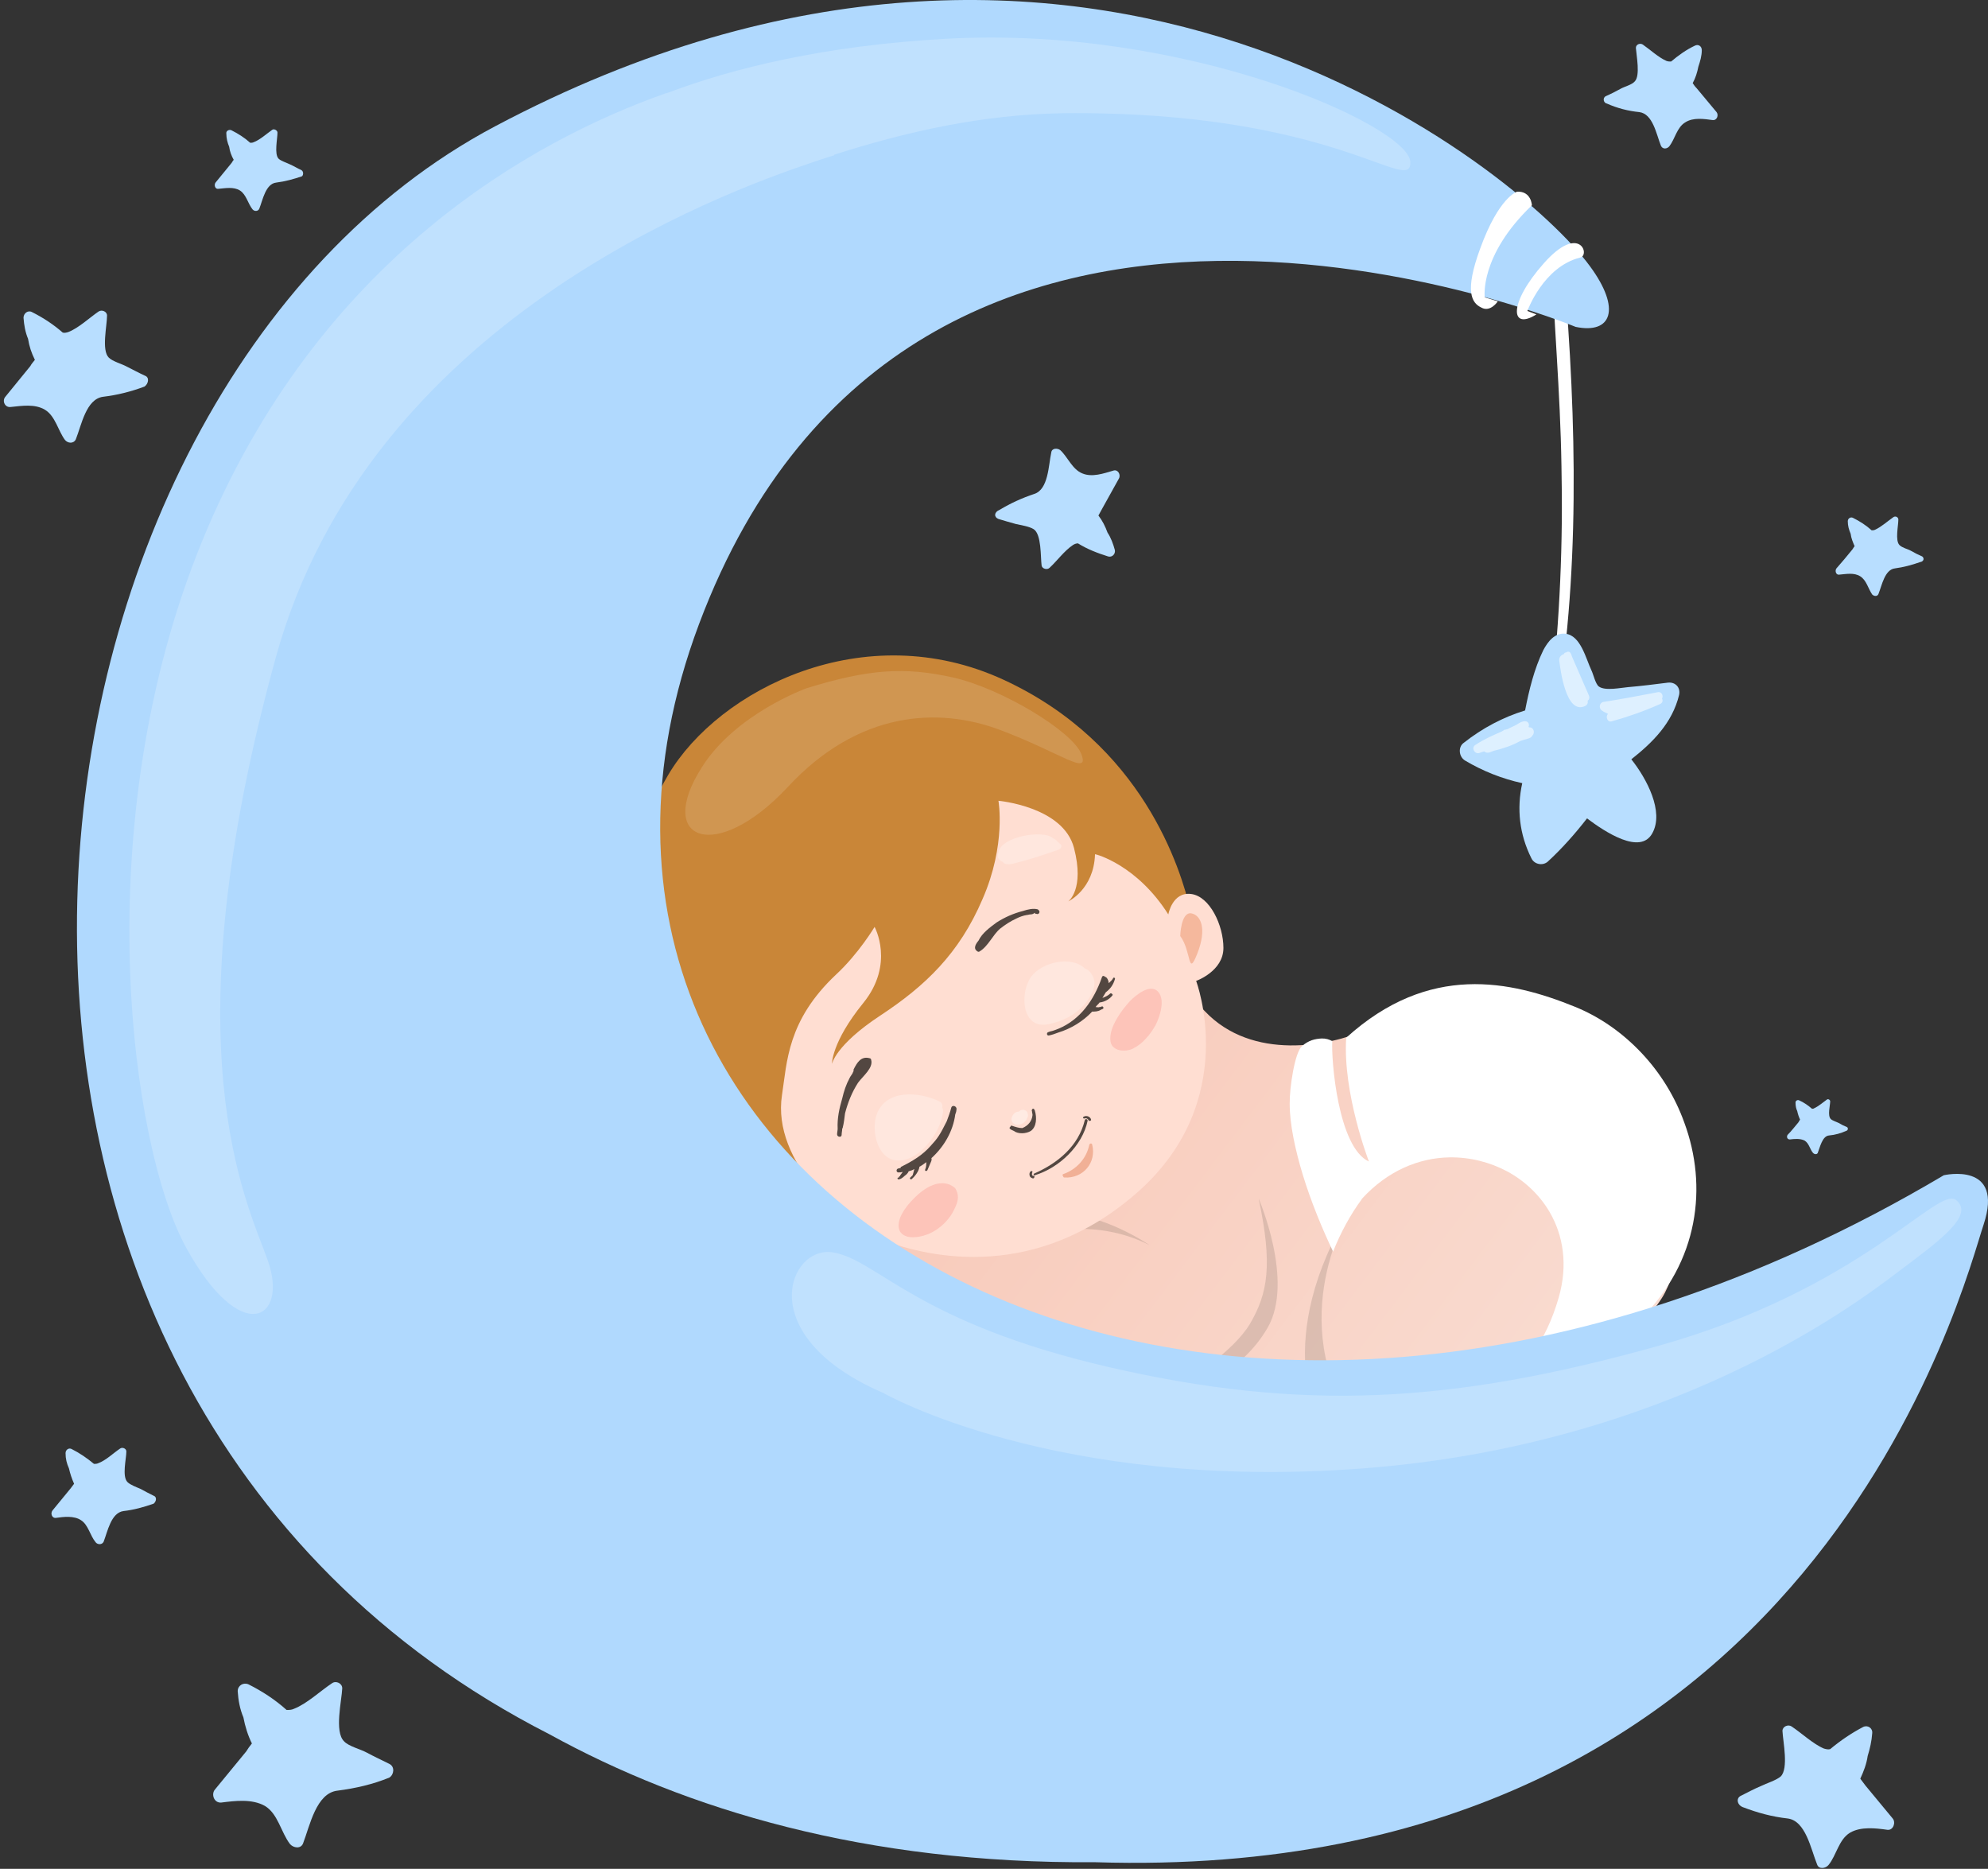 <svg width="283" height="266" viewBox="0 0 283 266" fill="none" xmlns="http://www.w3.org/2000/svg">
<rect x="0" y="0" width="283" height="266" fill="#333333" stroke="none"/>
<path d="M142.132 73.864C142.94 74.106 143.749 74.349 144.639 74.591C145.367 74.753 146.499 74.915 147.146 75.319C148.278 76.047 148.116 79.282 148.278 80.495C148.359 80.981 149.087 81.142 149.41 80.819C150.462 79.848 151.513 78.392 152.726 77.584C152.969 77.422 153.212 77.341 153.454 77.341C154.748 78.15 156.204 78.716 157.741 79.201C158.307 79.363 158.792 78.878 158.711 78.312C158.469 77.422 158.145 76.532 157.66 75.805C157.336 74.915 156.932 74.106 156.366 73.378C156.528 73.055 156.689 72.812 156.851 72.489C157.66 71.033 158.469 69.577 159.277 68.121C159.601 67.555 159.116 66.746 158.469 66.989C157.094 67.393 155.476 67.96 154.101 67.393C152.646 66.827 151.998 65.048 150.947 64.078C150.543 63.754 149.734 63.754 149.653 64.401C149.249 66.261 149.249 69.658 147.227 70.305C145.528 70.871 143.911 71.599 142.293 72.57C141.485 72.893 141.485 73.621 142.132 73.864Z" fill="#B8DEFF"/>
<path d="M273.636 79.201C273.07 78.959 272.585 78.716 272.019 78.392C271.614 78.15 270.806 77.988 270.401 77.584C269.754 76.937 270.239 74.834 270.239 73.944C270.239 73.621 269.835 73.378 269.512 73.621C268.703 74.187 267.813 74.996 266.923 75.4C266.762 75.481 266.6 75.481 266.438 75.481C265.629 74.753 264.74 74.187 263.769 73.702C263.446 73.54 263.041 73.782 263.041 74.187C263.041 74.834 263.203 75.4 263.446 75.966C263.527 76.613 263.769 77.179 264.012 77.746C263.85 77.907 263.769 78.15 263.608 78.312C262.88 79.201 262.152 80.091 261.424 80.9C261.181 81.223 261.343 81.87 261.828 81.789C262.799 81.708 263.931 81.466 264.821 82.032C265.71 82.598 265.953 83.811 266.519 84.62C266.762 84.863 267.247 84.943 267.409 84.539C267.894 83.326 268.298 81.061 269.754 80.9C270.967 80.738 272.18 80.414 273.313 80.01C273.879 79.929 273.96 79.444 273.636 79.201Z" fill="#B8DEFF"/>
<path d="M21.869 212.89C21.222 212.566 20.575 212.243 20.009 211.919C19.442 211.676 18.553 211.353 18.148 210.949C17.34 210.14 17.987 207.633 17.987 206.581C17.987 206.177 17.421 205.934 17.097 206.177C16.127 206.824 15.075 207.875 13.943 208.28C13.781 208.36 13.539 208.36 13.377 208.36C12.406 207.552 11.355 206.824 10.223 206.258C9.818 206.015 9.333 206.339 9.333 206.824C9.333 207.633 9.495 208.28 9.818 209.007C9.98 209.735 10.223 210.463 10.546 211.191C10.384 211.434 10.223 211.596 10.061 211.838C9.171 212.89 8.362 213.941 7.473 214.992C7.149 215.397 7.392 216.125 7.958 216.044C9.09 215.882 10.546 215.72 11.517 216.367C12.568 217.014 12.811 218.551 13.619 219.521C13.862 219.845 14.509 219.926 14.752 219.441C15.318 217.985 15.803 215.316 17.582 215.073C19.038 214.911 20.494 214.507 21.869 214.022C22.273 213.698 22.354 213.051 21.869 212.89Z" fill="#B8DEFF"/>
<path d="M20.656 53.483C19.766 53.078 18.876 52.593 18.068 52.189C17.34 51.784 16.046 51.461 15.48 50.895C14.428 49.843 15.237 46.366 15.237 44.91C15.237 44.344 14.509 44.02 14.024 44.344C12.73 45.233 11.193 46.689 9.737 47.255C9.495 47.336 9.171 47.417 8.929 47.336C7.635 46.204 6.179 45.233 4.561 44.425C3.995 44.101 3.348 44.586 3.348 45.233C3.429 46.285 3.591 47.255 3.995 48.226C4.157 49.277 4.48 50.248 4.966 51.218C4.723 51.542 4.48 51.784 4.319 52.108C3.106 53.563 1.973 55.019 0.76 56.475C0.275 57.041 0.679 58.012 1.488 57.931C3.106 57.769 4.966 57.446 6.421 58.335C7.877 59.225 8.282 61.328 9.252 62.622C9.656 63.107 10.465 63.188 10.789 62.541C11.598 60.519 12.245 56.799 14.671 56.475C16.693 56.233 18.634 55.747 20.575 55.019C21.141 54.615 21.303 53.725 20.656 53.483Z" fill="#B8DEFF"/>
<path d="M228.588 13.692C229.316 13.368 229.963 13.045 230.691 12.64C231.257 12.317 232.308 12.074 232.713 11.589C233.522 10.78 232.956 7.949 232.875 6.817C232.875 6.332 233.441 6.089 233.845 6.332C234.897 7.06 236.11 8.192 237.242 8.677C237.485 8.758 237.646 8.758 237.889 8.758C238.94 7.869 240.073 7.06 241.286 6.494C241.771 6.251 242.256 6.575 242.256 7.141C242.256 7.949 242.014 8.758 241.771 9.486C241.609 10.295 241.367 11.104 240.962 11.832C241.124 12.074 241.286 12.317 241.528 12.559C242.499 13.692 243.389 14.824 244.359 15.956C244.683 16.36 244.44 17.169 243.793 17.088C242.58 16.927 241.043 16.684 239.911 17.412C238.698 18.14 238.455 19.757 237.646 20.809C237.323 21.213 236.676 21.294 236.433 20.728C235.786 19.11 235.301 16.199 233.36 15.956C231.742 15.794 230.206 15.39 228.75 14.743C228.265 14.662 228.103 13.934 228.588 13.692Z" fill="#B8DEFF"/>
<path d="M247.837 255.592C248.807 255.107 249.697 254.622 250.667 254.217C251.476 253.813 252.851 253.409 253.498 252.842C254.63 251.71 253.822 247.909 253.741 246.372C253.741 245.725 254.549 245.402 255.035 245.725C256.49 246.696 258.108 248.232 259.645 248.879C259.968 248.96 260.211 249.041 260.534 248.96C261.99 247.747 263.527 246.696 265.225 245.806C265.872 245.483 266.6 245.968 266.519 246.696C266.438 247.828 266.196 248.879 265.872 249.931C265.71 251.063 265.306 252.115 264.821 253.166C265.063 253.489 265.306 253.813 265.549 254.136C266.843 255.673 268.137 257.291 269.431 258.827C269.916 259.393 269.511 260.526 268.703 260.445C267.004 260.202 264.902 259.959 263.365 260.849C261.747 261.82 261.424 264.084 260.292 265.459C259.887 265.944 258.917 266.106 258.674 265.378C257.784 263.195 257.057 259.151 254.469 258.827C252.285 258.585 250.182 258.018 248.079 257.21C247.271 256.886 247.109 255.916 247.837 255.592Z" fill="#B8DEFF"/>
<path d="M262.88 160.401C262.475 160.239 262.152 160.077 261.747 159.835C261.424 159.673 260.858 159.511 260.615 159.269C260.13 158.783 260.534 157.328 260.534 156.762C260.534 156.519 260.211 156.357 260.049 156.519C259.483 156.923 258.836 157.489 258.27 157.732C258.189 157.813 258.027 157.813 257.946 157.813C257.38 157.328 256.814 156.923 256.086 156.6C255.843 156.519 255.601 156.681 255.601 156.923C255.601 157.409 255.682 157.813 255.843 158.136C255.924 158.541 256.086 159.026 256.248 159.35C256.167 159.511 256.086 159.592 256.005 159.754C255.52 160.32 255.035 160.967 254.469 161.533C254.307 161.776 254.388 162.18 254.792 162.18C255.439 162.099 256.248 162.018 256.895 162.342C257.542 162.746 257.623 163.555 258.108 164.121C258.27 164.283 258.593 164.364 258.755 164.121C259.078 163.312 259.402 161.695 260.373 161.614C261.262 161.533 262.071 161.291 262.799 160.967C263.122 160.886 263.122 160.482 262.88 160.401Z" fill="#B8DEFF"/>
<path d="M42.897 24.206C42.33 23.963 41.845 23.639 41.279 23.397C40.794 23.154 39.985 22.912 39.661 22.588C39.014 21.941 39.5 19.757 39.5 18.868C39.5 18.544 39.014 18.302 38.772 18.463C37.963 19.029 36.993 19.919 36.103 20.243C35.941 20.323 35.779 20.323 35.618 20.323C34.809 19.596 33.919 19.029 32.949 18.544C32.625 18.382 32.14 18.625 32.221 19.029C32.221 19.676 32.383 20.323 32.625 20.89C32.706 21.537 32.949 22.184 33.272 22.75C33.111 22.912 33.03 23.154 32.868 23.316C32.14 24.206 31.412 25.095 30.684 25.985C30.442 26.308 30.603 26.955 31.089 26.874C32.059 26.794 33.272 26.551 34.162 27.117C35.052 27.683 35.294 28.977 35.941 29.786C36.184 30.11 36.75 30.11 36.912 29.705C37.397 28.492 37.801 26.146 39.338 25.985C40.632 25.823 41.764 25.5 42.977 25.095C43.139 25.014 43.301 24.448 42.897 24.206Z" fill="#B8DEFF"/>
<path d="M55.432 251.063C54.3 250.497 53.249 250.012 52.197 249.446C51.308 248.96 49.609 248.556 48.962 247.828C47.587 246.453 48.639 242.086 48.72 240.307C48.72 239.579 47.83 239.174 47.264 239.579C45.566 240.711 43.705 242.49 41.845 243.218C41.522 243.38 41.198 243.38 40.794 243.38C39.176 241.924 37.316 240.711 35.375 239.74C34.647 239.417 33.838 239.902 33.838 240.711C33.919 242.005 34.162 243.299 34.647 244.431C34.89 245.725 35.294 247.019 35.86 248.152C35.537 248.556 35.294 248.879 35.052 249.284C33.596 251.063 32.059 252.923 30.603 254.703C30.037 255.35 30.442 256.644 31.493 256.563C33.434 256.32 35.86 255.997 37.721 257.048C39.581 258.18 39.985 260.768 41.279 262.467C41.764 263.033 42.816 263.195 43.139 262.386C44.11 259.879 44.999 255.188 48.073 254.864C50.58 254.541 53.087 253.975 55.432 253.004C56.079 252.6 56.241 251.467 55.432 251.063Z" fill="#B8DEFF"/>
<path d="M158.388 135.087C158.388 135.087 164.777 136.704 171.49 143.902C178.283 151.1 189.363 148.836 194.297 146.652C199.23 144.468 219.934 139.777 232.147 152.475C244.359 165.173 238.94 180.216 236.999 184.017C235.058 187.818 221.875 203.831 193.65 202.295C165.424 200.758 138.573 199.949 124.743 190.406C110.833 180.943 147.227 134.601 158.388 135.087Z" fill="url(#paint0_linear_6_36)"/>
<path opacity="0.12" d="M179.173 170.591C179.173 170.591 184.268 182.318 180.467 188.95C176.666 195.582 169.549 197.847 169.549 197.847L168.821 196.553C168.821 196.553 175.533 192.509 177.96 188.384C180.467 184.098 181.195 180.054 179.173 170.591Z" fill="#040907"/>
<path opacity="0.12" d="M148.844 175.444C148.844 175.444 156.204 173.422 163.645 177.223C163.645 177.223 157.013 172.613 150.381 172.613C143.749 172.613 148.844 175.444 148.844 175.444Z" fill="#040907"/>
<path opacity="0.12" d="M192.527 171.719C192.527 171.719 183.001 186.409 191.989 201.642C200.976 216.875 188.088 203.079 188.088 203.079C188.088 203.079 180.594 191.003 192.527 171.719Z" fill="#040907"/>
<path d="M121.67 170.106C121.67 170.106 105.98 165.173 96.356 152.313C86.731 139.454 87.945 122.389 95.143 110.258C102.341 98.126 123.045 87.612 142.859 96.751C162.674 105.89 168.093 123.683 169.468 129.587C170.924 135.491 136.389 155.953 136.389 155.953L121.67 170.106Z" fill="#C98638"/>
<path d="M166.314 130.153C166.314 130.153 166.88 126.918 169.549 127.242C172.217 127.565 174.159 131.69 174.159 134.925C174.159 138.241 170.276 139.616 170.276 139.616C170.276 139.616 176.666 156.519 162.108 169.54C147.55 182.48 132.346 179.002 125.875 176.576C120.133 174.392 109.862 165.415 111.318 155.872C112.046 151.181 112.046 145.277 119.001 138.726C122.236 135.734 124.501 131.932 124.501 131.932C124.501 131.932 127.412 137.189 122.883 142.77C118.354 148.35 118.435 151.424 118.435 151.424C118.435 151.424 118.92 148.755 125.309 144.549C131.699 140.344 136.551 135.734 139.867 127.97C143.264 120.205 142.132 113.978 142.132 113.978C142.132 113.978 151.351 114.787 152.888 120.691C154.425 126.595 152.079 128.293 152.079 128.293C152.079 128.293 155.719 126.595 155.881 121.58C156.042 121.58 161.865 123.117 166.314 130.153Z" fill="#FFDED2"/>
<path d="M135.985 158.622C136.066 158.379 136.147 158.217 136.147 157.975C136.309 157.489 135.581 157.166 135.419 157.651C135.257 158.298 135.014 158.945 134.772 159.592C133.801 161.533 133.478 162.018 132.507 163.07C131.294 164.445 129.919 165.254 128.302 166.062C128.221 166.062 128.221 166.143 128.221 166.224C128.14 166.224 128.059 166.305 127.897 166.305C127.493 166.386 127.574 166.952 127.978 166.871C128.14 166.871 128.302 166.871 128.464 166.79C128.464 166.79 128.464 166.79 128.464 166.871C128.383 166.952 128.302 167.114 128.221 167.195C128.221 167.195 128.14 167.275 128.14 167.356L128.059 167.437C127.978 167.437 127.978 167.518 127.978 167.599H127.897C127.736 167.599 127.736 167.761 127.817 167.842C128.14 167.922 128.544 167.599 128.787 167.356C129.03 167.195 129.272 166.952 129.353 166.709C129.677 166.628 129.919 166.548 130.162 166.386C130.081 166.709 130 167.033 129.919 167.275C129.838 167.356 129.677 167.518 129.596 167.599C129.434 167.68 129.596 167.922 129.758 167.842C130.243 167.437 130.809 166.709 130.89 166.062C131.213 165.901 131.537 165.658 131.86 165.415C131.86 165.739 131.86 166.143 131.699 166.467C131.618 166.628 131.86 166.79 132.022 166.548C132.184 166.143 132.346 165.82 132.507 165.415C132.588 165.253 132.669 165.011 132.588 164.849C134.367 163.232 135.662 161.048 135.985 158.622Z" fill="#534741"/>
<path opacity="0.26" d="M134.125 157.651C134.206 157.328 134.125 156.923 133.72 156.761C130.89 155.387 126.199 154.982 124.824 158.541C123.934 160.886 124.905 165.415 128.14 165.173C131.052 165.011 133.801 161.21 134.206 158.541C134.287 158.217 134.287 157.894 134.125 157.651Z" fill="white"/>
<path d="M158.064 141.395C157.741 141.719 157.336 141.88 156.932 142.042C157.094 141.799 157.255 141.476 157.417 141.233C158.064 140.748 158.469 140.182 158.711 139.373C158.792 139.211 158.549 139.05 158.469 139.211C158.307 139.535 158.064 139.697 157.822 139.939C157.822 139.697 157.741 139.454 157.579 139.211C157.498 139.13 157.417 139.05 157.336 139.05C157.175 138.888 156.932 138.807 156.851 139.13C155.719 142.366 153.778 145.115 150.704 146.409C150.3 146.571 149.896 146.733 149.491 146.814C149.41 146.814 149.33 146.895 149.249 146.895C148.925 146.975 149.006 147.461 149.33 147.38C149.734 147.299 150.219 147.137 150.624 146.975C152.484 146.409 154.182 145.358 155.476 143.983C155.881 143.983 156.285 143.983 156.689 143.74C156.77 143.66 156.932 143.66 157.013 143.579C157.175 143.498 157.013 143.174 156.851 143.255C156.77 143.255 156.689 143.336 156.608 143.336H156.528C156.366 143.417 156.123 143.336 155.961 143.336C156.123 143.093 156.366 142.932 156.528 142.689C157.255 142.608 157.983 142.204 158.388 141.638V141.557C158.388 141.557 158.226 141.314 158.064 141.395Z" fill="#534741"/>
<path opacity="0.26" d="M155.395 138.645C155.153 138.241 154.829 137.998 154.425 137.836C152.484 135.976 148.359 136.947 146.822 138.969C145.124 141.233 145.367 146.652 149.33 145.762C151.271 145.358 152.888 144.549 154.263 143.093C155.234 141.961 156.447 140.182 155.395 138.645Z" fill="white"/>
<path opacity="0.14" d="M114.795 97.965C114.795 97.965 104.686 101.604 99.914 109.206C93.201 119.72 101.936 122.955 112.127 112.037C122.236 101.119 133.64 100.633 142.293 103.869C150.947 107.104 155.153 110.581 153.939 107.346C152.726 104.111 142.536 97.965 135.661 96.428C128.787 94.891 123.692 95.215 114.795 97.965Z" fill="#FFF4EC"/>
<path d="M124.015 150.858C124.015 150.777 123.934 150.615 123.773 150.615C122.56 150.291 121.993 151.262 121.508 152.232C121.508 152.313 121.508 152.394 121.508 152.475C121.427 152.556 121.427 152.637 121.346 152.799C121.266 152.879 121.266 152.96 121.185 153.041C121.104 153.122 121.104 153.203 121.023 153.284C121.023 153.365 120.942 153.365 120.942 153.446C120.457 154.335 120.133 155.306 119.891 156.357C119.486 157.732 119.163 159.188 119.244 160.644C119.244 160.886 119.163 161.21 119.163 161.452C119.163 161.857 119.81 161.938 119.81 161.533C119.81 161.21 119.891 160.967 119.891 160.644C119.891 160.644 119.972 160.563 119.972 160.482C120.133 159.835 120.214 159.107 120.295 158.46C120.699 156.923 121.266 155.467 122.155 154.093C122.883 153.122 124.339 151.99 124.015 150.858Z" fill="#534741"/>
<path d="M147.712 129.425C147.065 129.264 146.337 129.425 145.609 129.668C144.315 129.991 143.021 130.558 141.889 131.285C140.999 131.933 139.786 132.822 139.301 133.874C138.897 134.359 138.492 135.006 139.139 135.41C139.22 135.491 139.382 135.491 139.463 135.41C140.676 134.682 141.323 133.065 142.374 132.175C143.102 131.609 143.83 131.124 144.72 130.719C145.205 130.477 145.69 130.315 146.175 130.234C146.337 130.234 146.499 130.153 146.661 130.153C146.903 130.153 147.146 130.072 147.308 129.911C147.308 129.991 147.389 130.072 147.469 130.072C147.469 130.072 147.469 130.072 147.55 130.072C147.712 130.153 147.874 130.072 147.955 129.911V129.83C148.036 129.749 147.874 129.506 147.712 129.425Z" fill="#534741"/>
<path d="M147.308 158.056C147.308 157.975 147.308 157.975 147.227 157.975C147.227 157.975 147.227 157.975 147.227 157.894C147.146 157.732 146.903 157.813 146.903 157.975C146.903 157.975 146.822 158.056 146.903 158.136C146.903 158.298 146.984 158.541 146.984 158.703C146.903 159.592 146.337 160.239 145.528 160.563C145.043 160.563 144.558 160.401 144.073 160.239C143.911 160.158 143.83 160.32 143.83 160.401C143.749 160.401 143.668 160.563 143.749 160.644C143.911 160.805 144.153 160.886 144.315 160.967C144.962 161.452 146.095 161.371 146.742 160.967C147.55 160.401 147.631 159.107 147.308 158.056Z" fill="#534741"/>
<path d="M154.425 159.43C153.535 163.151 150.543 165.577 147.227 167.033C147.065 167.114 147.146 167.356 147.308 167.275C150.785 166.224 154.101 163.07 154.829 159.511C154.829 159.269 154.506 159.188 154.425 159.43Z" fill="#534741"/>
<path d="M155.314 159.35C155.234 158.945 154.667 158.703 154.263 158.945C154.101 159.026 154.182 159.269 154.425 159.188C154.667 159.107 154.91 159.269 154.991 159.511C155.072 159.592 155.395 159.511 155.314 159.35Z" fill="#534741"/>
<path d="M147.146 167.356C146.984 167.356 146.984 167.356 146.903 167.195C146.903 167.033 146.903 166.952 146.984 166.79C146.984 166.709 146.822 166.628 146.742 166.709C146.499 166.871 146.499 167.275 146.661 167.518C146.822 167.68 147.146 167.842 147.227 167.599C147.308 167.437 147.227 167.356 147.146 167.356Z" fill="#534741"/>
<path d="M155.476 162.908C155.395 162.665 155.153 162.746 155.072 162.908C154.667 164.93 153.212 166.467 151.351 167.114C151.19 167.195 151.271 167.356 151.351 167.437C151.351 167.518 151.432 167.599 151.513 167.599C154.182 167.761 156.123 165.496 155.476 162.908Z" fill="#F1B096"/>
<path opacity="0.39" d="M146.175 158.217C146.014 158.056 145.771 157.894 145.528 157.975C145.367 157.975 145.205 158.056 145.043 158.217C144.639 158.217 144.315 158.46 144.154 158.783C143.83 159.269 143.992 159.916 144.639 160.077C145.043 160.158 145.528 159.997 145.771 159.754C145.933 159.592 146.095 159.43 146.175 159.269C146.175 159.269 146.175 159.269 146.175 159.188C146.256 159.107 146.256 159.026 146.337 158.864C146.337 158.703 146.337 158.46 146.175 158.217Z" fill="white"/>
<path opacity="0.56" d="M158.064 148.027C158.145 149.644 160.167 149.806 161.299 149.24C161.946 148.916 162.593 148.431 163.078 147.865C163.645 147.299 164.13 146.571 164.534 145.843C165.1 144.711 165.909 142.285 164.858 141.152C163.726 139.939 161.704 141.638 160.895 142.446C159.682 143.74 157.902 146.167 158.064 148.027Z" fill="#FCAFA7"/>
<path opacity="0.56" d="M135.985 169.136C135.985 169.136 133.963 166.871 130.324 170.349C126.684 173.826 127.412 176.657 130.89 176.01C132.346 175.767 134.206 174.797 135.5 172.775C136.308 171.319 136.713 170.349 135.985 169.136Z" fill="#FCAFA7"/>
<path opacity="0.26" d="M150.947 120.125C150.785 120.044 150.704 119.882 150.543 119.801C150.381 119.558 150.138 119.397 149.896 119.316C148.602 118.022 142.293 119.073 142.132 121.419C141.97 121.661 141.97 121.985 142.212 122.308C142.374 122.47 142.536 122.632 142.698 122.632C143.183 123.36 144.396 122.874 145.043 122.713C146.984 122.227 148.844 121.58 150.704 120.933C151.028 120.852 151.271 120.367 150.947 120.125Z" fill="white"/>
<path d="M168.012 133.227C168.012 133.227 168.093 129.83 169.549 129.991C171.004 130.234 171.813 132.256 170.438 135.734C169.063 139.211 169.629 135.41 168.012 133.227Z" fill="#F5B89D"/>
<path d="M233.498 187.797C241.853 179.586 243.12 168.837 239.761 159.764C238.446 156.099 236.353 152.714 233.693 149.888C231.032 147.062 227.808 144.749 224.139 143.272C215.078 139.606 203.44 136.999 191.636 147.706C191.13 155.654 194.873 165.323 194.873 165.323C190.463 163.315 189.49 150.8 189.657 148.196C189.263 147.952 188.73 147.792 188.144 147.81C187.692 147.834 187.194 147.901 186.736 148.06C186.278 148.218 185.769 148.51 185.346 148.895C184.313 149.793 183.566 154.797 183.593 157.095C183.592 160.022 184.37 163.616 185.462 167.225C186.634 171.062 188.253 174.966 189.771 178.144C190.842 175.447 192.222 172.9 193.857 170.679L193.859 170.634L193.906 170.592C197.559 166.619 202.013 164.8 206.339 164.732C209.268 164.689 212.072 165.405 214.577 166.738C217.036 168.069 219.15 170.059 220.569 172.467C222.53 175.801 223.233 180.022 221.889 184.688C220.974 187.888 219.682 190.485 218.28 192.536C222.364 190.925 226.999 189.07 231.367 188.103C232.095 187.957 232.82 187.856 233.498 187.797Z" fill="white"/>
<path d="M222.28 34.558C222.199 33.587 220.743 33.668 220.743 34.639C221.148 45.233 222.118 55.747 222.28 66.342C222.522 77.341 222.037 88.178 220.824 99.097C220.743 99.744 221.714 99.986 221.875 99.339C225.111 78.15 224.221 55.828 222.28 34.558Z" fill="white"/>
<path d="M235.22 118.588C236.918 115.515 234.411 110.824 232.228 108.074C235.301 105.648 238.051 102.898 239.021 98.935C239.264 97.884 238.536 97.075 237.485 97.156C235.544 97.398 233.683 97.641 231.742 97.803C230.772 97.884 228.507 98.369 227.618 97.722C227.132 97.398 226.809 95.943 226.566 95.457C225.758 93.759 225.03 90.443 222.846 90.2C221.309 90.039 220.339 91.333 219.692 92.546C218.398 95.215 217.67 98.207 217.104 101.119C213.95 102.089 211.038 103.626 208.369 105.729C207.56 106.295 207.641 107.67 208.531 108.236C211.119 109.772 213.788 110.824 216.699 111.471C215.891 115.11 216.295 118.75 217.993 122.146C218.398 123.036 219.611 123.279 220.339 122.632C222.361 120.772 224.221 118.669 225.919 116.485C228.507 118.426 233.522 121.742 235.22 118.588Z" fill="#B8DEFF"/>
<path opacity="0.54" d="M226 99.744C226.243 99.582 226.324 99.258 226.162 98.935C225.353 97.075 224.544 95.215 223.736 93.355C223.736 93.193 223.655 93.112 223.574 92.95C223.412 92.708 223.17 92.708 222.927 92.869C222.765 92.869 222.684 92.95 222.603 93.112C222.28 93.193 221.956 93.516 221.956 93.921C222.118 95.296 222.927 101.847 225.677 100.472C226 100.31 226.081 99.986 226 99.744Z" fill="white"/>
<path opacity="0.54" d="M236.595 99.42C236.838 99.016 236.514 98.369 235.948 98.531C233.441 99.016 230.853 99.501 228.265 99.906C227.699 99.986 227.537 100.795 228.022 101.119C228.346 101.361 228.588 101.442 228.912 101.604C228.507 102.008 228.831 102.898 229.478 102.655C231.823 102.008 234.088 101.2 236.271 100.229C236.676 100.067 236.757 99.744 236.595 99.42Z" fill="white"/>
<path opacity="0.54" d="M217.67 105.082C217.913 105.001 218.074 104.839 218.155 104.677C218.479 104.354 218.398 103.707 217.913 103.545C217.832 103.545 217.67 103.545 217.589 103.464C217.751 103.141 217.589 102.655 217.104 102.655C216.619 102.655 216.295 102.898 215.891 103.141C215.486 103.383 215.001 103.545 214.597 103.788C214.435 103.788 214.354 103.868 214.192 103.868C214.111 103.868 214.03 103.949 213.95 104.03C213.869 104.03 213.788 104.111 213.788 104.111C212.494 104.677 211.2 105.243 209.987 106.052C209.421 106.457 209.906 107.346 210.553 107.184C210.795 107.104 211.038 107.023 211.281 106.942C211.442 107.104 211.685 107.184 212.009 107.104C212.251 107.023 212.413 106.942 212.656 106.861C213.95 106.537 215.244 106.133 216.376 105.486C216.78 105.324 217.185 105.243 217.67 105.082Z" fill="white"/>
<path d="M276.71 167.275C170.277 230.44 68.939 170.349 99.51 88.826C130.081 7.383 224.302 46.527 224.302 46.527C229.397 47.579 230.853 44.02 226.324 37.874C216.619 24.61 154.991 -26.827 70.475 17.978C-1.585 56.152 -18.65 197.442 78.24 246.858C97.65 257.533 123.126 265.297 155.881 265.055C258.593 268.29 279.621 182.399 282.371 174.312C285.363 165.254 276.71 167.275 276.71 167.275Z" fill="#B0D9FE"/>
<path d="M217.427 44.263C217.427 44.263 219.692 37.954 224.949 36.66C226.405 36.337 224.868 31.727 219.773 37.469C214.678 43.211 215.001 47.093 218.721 44.748" fill="white"/>
<path opacity="0.2" d="M134.61 5.523C117.222 6.494 104.282 9.729 95.062 13.206C94.981 13.206 94.819 13.287 94.738 13.287C75.975 19.919 45.242 36.741 28.743 77.099C12.245 117.456 18.634 163.232 26.479 177.547C34.324 191.862 41.117 187.818 38.125 179.407C35.133 170.996 23.891 149.321 39.257 93.597C52.44 45.719 102.826 27.441 115.523 23.154C117.626 22.426 118.758 22.103 118.758 22.103C118.758 22.103 118.758 22.103 118.758 22.022C128.868 18.787 139.786 16.28 151.352 16.118C190.172 15.713 201.009 28.088 200.767 22.992C200.362 17.897 168.983 3.582 134.61 5.523Z" fill="white"/>
<path d="M213.222 42.888L211.362 42.322C211.362 42.322 210.553 36.418 218.074 29.22C218.074 29.22 217.993 27.198 215.972 27.279C215.972 27.279 213.383 28.007 210.715 35.366C208.45 41.513 209.501 43.13 210.876 43.778C212.17 44.505 213.222 42.888 213.222 42.888Z" fill="white"/>
<path opacity="0.2" d="M125.714 198.251C125.714 198.251 150.219 212.323 193.973 209.007C237.727 205.692 264.093 185.634 269.997 181.186C275.901 176.738 281.158 173.018 278.489 170.834C275.901 168.569 265.144 183.451 235.867 191.619C206.59 199.788 185.4 200.92 157.983 194.612C130.566 188.303 124.986 179.407 118.678 178.275C112.369 177.061 106.789 190.082 125.714 198.251Z" fill="white"/>
<defs>
<linearGradient id="paint0_linear_6_36" x1="151.5" y1="135" x2="242.5" y2="204" gradientUnits="userSpaceOnUse">
<stop stop-color="#F8CABA"/>
<stop offset="1" stop-color="#FADFD5"/>
</linearGradient>
</defs>
</svg>
